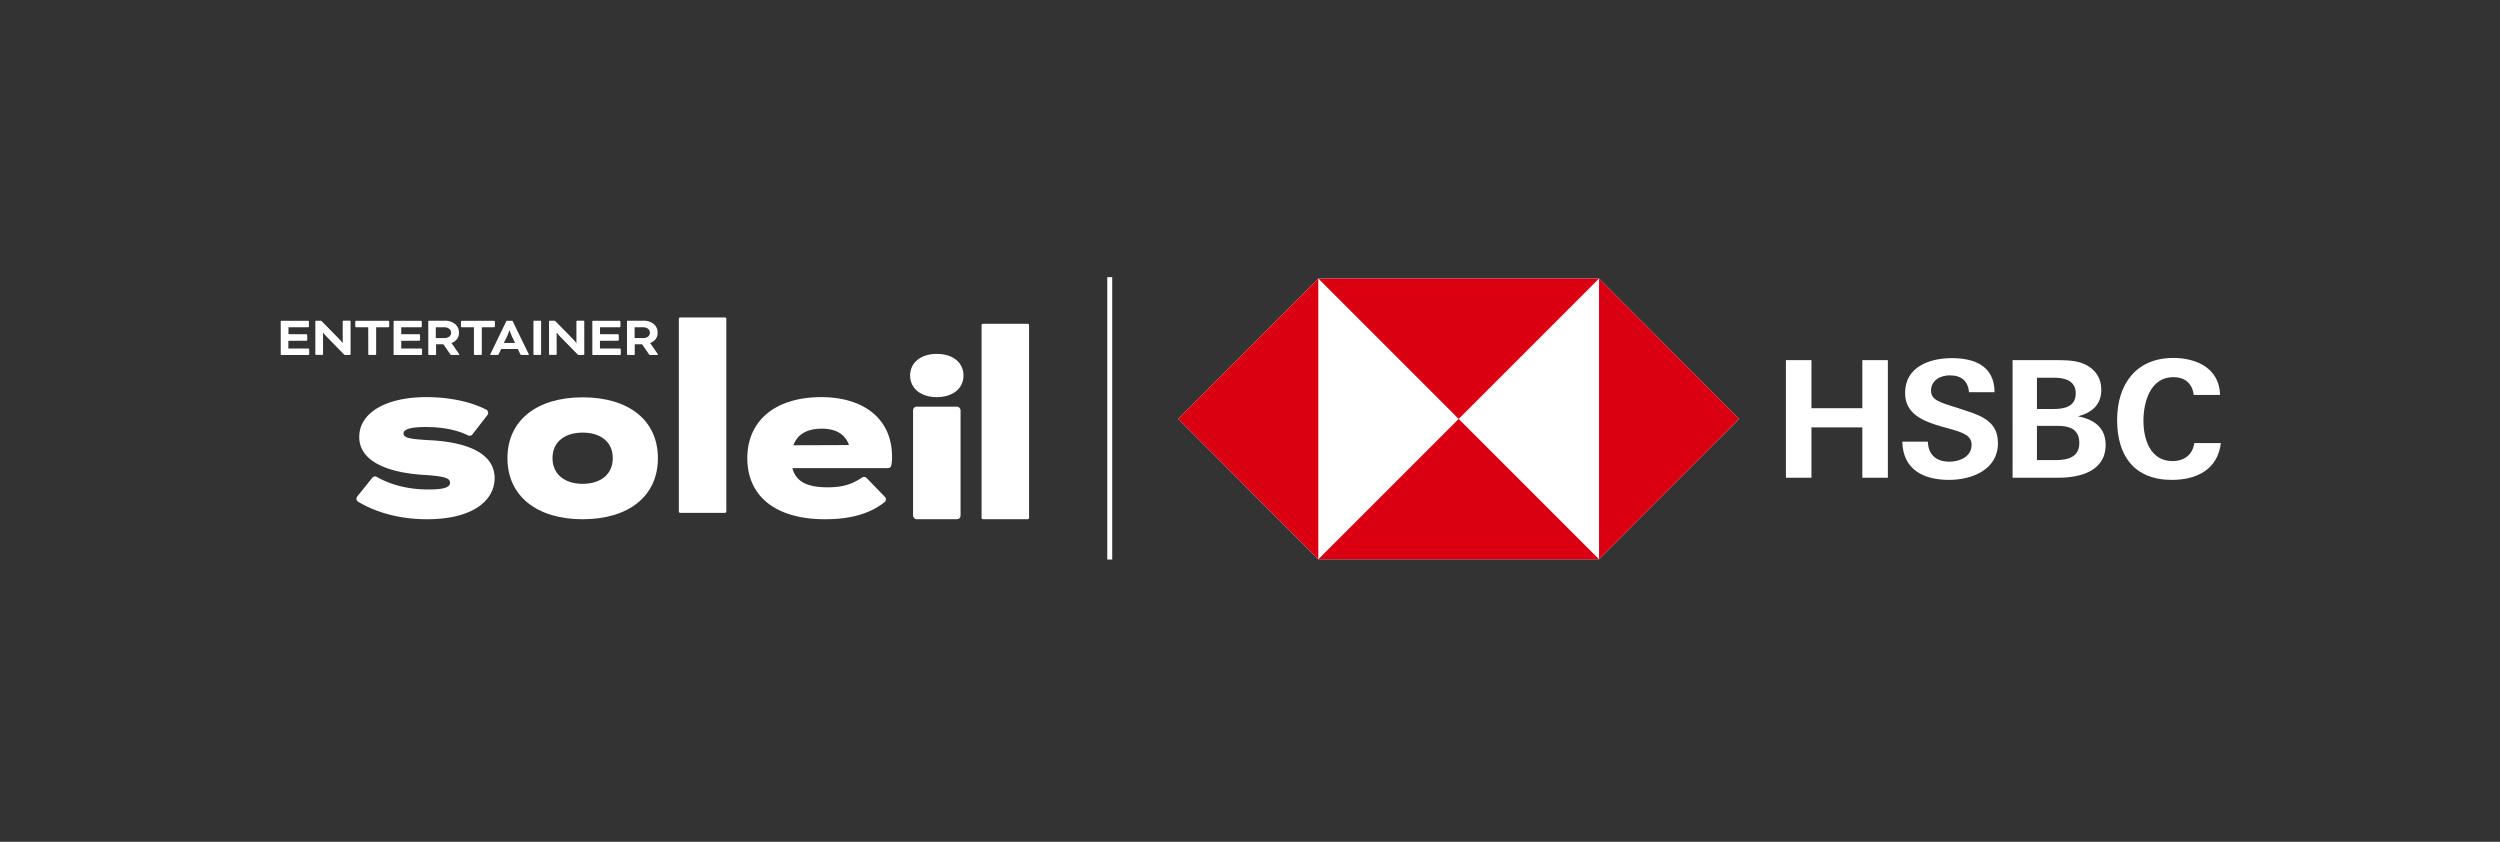 <svg id="Layer_1" data-name="Layer 1" xmlns="http://www.w3.org/2000/svg" viewBox="0 0 1262.8 425.2">
    <rect x="0" y="0" width="1262.8" height="425.2" fill="#333333" stroke="none"/>
    <defs>
        <style>.cls-1{fill:#fff;}.cls-2{fill:#db0011;}.cls-3{fill:none;}</style>
    </defs>
    <polygon class="cls-1"
             points="807.7 140.7 665.9 140.7 595.1 211.6 665.9 282.5 807.7 282.5 878.5 211.6 807.7 140.7"/>
    <polygon class="cls-2" points="878.5 211.6 807.7 140.7 807.7 282.5 878.5 211.6"/>
    <polygon class="cls-2" points="736.8 211.6 807.7 140.7 665.9 140.7 736.8 211.6"/>
    <polygon class="cls-2" points="595.1 211.6 665.9 282.5 665.9 140.7 595.1 211.6"/>
    <polygon class="cls-2" points="736.8 211.6 665.9 282.5 807.7 282.5 736.8 211.6"/>
    <path class="cls-1" d="M940.7,215.9H915v25.4H902.1V181.9H915v24.3h25.7V181.9h12.9v59.4H940.7Z"/>
    <path class="cls-1"
          d="M984.5,242.4c-12.8,0-23.3-5.1-23.6-19.3h12.9c.2,6.3,3.9,10.1,10.9,10.1,5.3,0,11.2-2.6,11.2-8.5,0-4.6-4-6.1-10.7-8l-4.3-1.2c-9.4-2.7-18.6-6.3-18.6-17,0-13.2,12.3-17.6,23.6-17.6,11.6,0,21.5,4,21.6,17.2H994.6c-.5-5.4-3.6-8.5-9.7-8.5-4.8,0-9.5,2.5-9.5,7.8,0,4.4,3.9,5.7,12.3,8.3l4.9,1.6c10.2,3.2,16.6,6.7,16.6,16.6C1009.2,237.2,996.1,242.4,984.5,242.4Z"/>
    <path class="cls-1"
          d="M1016.5,181.9h20.6c6.5,0,9.1.2,11.7.7,7.2,1.6,12.6,6.3,12.6,14.3,0,7.6-4.8,11.6-11.8,13.4,8,1.5,14,5.6,14,14.4,0,13.5-13.3,16.6-23.7,16.6h-23.3V181.9Zm20.6,24.7c5.7,0,11.4-1.1,11.4-8,0-6.2-5.4-7.8-10.6-7.8h-9v15.8Zm1.3,25.8c6,0,11.9-1.4,11.9-8.6s-5.1-8.7-11.2-8.7h-10.2v17.3Z"/>
    <path class="cls-1"
          d="M1097.1,242.4c-19.1,0-27.7-12.2-27.7-30.3,0-17.9,9.5-31.3,28.4-31.3,11.8,0,23.3,5.3,23.6,18.7h-13.3c-.7-5.9-4.6-9-10.3-9-11.6,0-15.1,12.5-15.1,22s3.5,20.4,14.7,20.4c5.8,0,10.1-3.1,11-9.1h13.4C1120.2,237.3,1109.4,242.4,1097.1,242.4Z"/>
    <rect class="cls-1" x="559.3" y="140" width="2.5" height="142.63"/>
    <rect class="cls-3" width="1262.9" height="425.2"/>
    <rect class="cls-1" x="495.81" y="163.55" width="23.99" height="98.7" rx="0.66"/>
    <rect class="cls-1" x="342.89" y="160.35" width="23.99" height="98.7" rx="0.66"/>
    <path class="cls-1"
          d="M217,222.35c-8.68-.5-13.17-.93-13.17-3.36,0-2.66,5.4-3.29,11.21-3.29,8.43,0,15.71,1.41,21.35,4.21a1.81,1.81,0,0,0,2.23-.47l7.6-9.81a1.82,1.82,0,0,0-.63-2.73c-7.85-4-18.56-6.3-30.24-6.3-20.72,0-33.89,8.08-33.89,20.12,0,13.16,16.33,18.26,33,19.18,9.28.63,12.87,1.43,12.87,3.89,0,2.66-4,3.46-11,3.46-11,0-19.69-2.76-26-6.34a1.75,1.75,0,0,0-2.28.42l-7.6,9.46a1.77,1.77,0,0,0,.45,2.63c8.25,5,20.16,8.86,34.76,8.86,23.28,0,34.19-9.51,34.19-20.85C249.71,228.57,235.31,223.28,217,222.35Z"/>
    <path class="cls-1"
          d="M294.32,200.7c-23.18,0-38,11.64-38,30.73s14.82,30.85,38,30.85,38-11.64,38-30.85S317.49,200.7,294.32,200.7Zm0,43.69c-8.81,0-15.23-4.59-15.23-13s6.42-12.87,15.23-12.87,15.2,4.49,15.2,12.87S303.2,244.39,294.32,244.39Z"/>
    <path class="cls-1"
          d="M414.86,200.6c-23.08,0-37.37,11.74-37.37,30.83,0,19.31,14.39,30.85,39.2,30.85,12,0,22.22-2.36,30.17-8.68A1.77,1.77,0,0,0,447,251l-9.25-9.56a1.83,1.83,0,0,0-2.31-.23c-4.91,3.31-9.61,4.94-17.43,4.94-9.88,0-15.93-2.63-17.76-9.68h48.21a1.76,1.76,0,0,0,1.75-1.4,20.77,20.77,0,0,0,.38-4.22C450.6,210.71,435.28,200.6,414.86,200.6Zm-14.1,24.31c2.06-5.72,7.15-8.38,14.3-8.38,7.35,0,11.84,2.86,13.79,8.28Z"/>
    <path class="cls-1"
          d="M459.72,189.67c0-6.63,5.52-10.92,13.48-10.92s13.48,4.29,13.48,10.92-5.51,10.93-13.48,10.93S459.72,196.31,459.72,189.67Z"/>
    <rect class="cls-1" x="461.21" y="205.4" width="23.99" height="56.87" rx="1.79"/>
    <path class="cls-1"
          d="M154.83,172.1l-9.18.05v3.91h10.12a.58.58,0,0,1,.41.41v2.47a.35.35,0,0,1-.12.26.36.36,0,0,1-.26.11H142.12a.32.32,0,0,1-.23-.08.43.43,0,0,1-.09-.26V162.41a.39.39,0,0,1,.09-.26.26.26,0,0,1,.23-.12h13.51a.4.4,0,0,1,.26.15.36.36,0,0,1,.14.25v2.48a.4.4,0,0,1-.11.26.42.42,0,0,1-.26.14h-9.95v3.51h9.09a.45.45,0,0,1,.26.14.42.42,0,0,1,.14.26v2.47a.34.34,0,0,1-.12.26A.38.38,0,0,1,154.83,172.1Z"/>
    <path class="cls-1"
          d="M176.71,179.28H174l-8.8-9a12.31,12.31,0,0,1-.87-.95l-.77-.92-.29-.34h-.09v10.84a.48.48,0,0,1-.08.26c0,.06-.12.08-.23.08H159.6c-.12,0-.19,0-.23-.08a.51.51,0,0,1-.09-.26V162.38a.48.48,0,0,1,.09-.26.27.27,0,0,1,.23-.12h2.64l8.72,8.86c.17.17.48.51.94,1a11.84,11.84,0,0,1,.81.94l.29.38h.11V162.35a.35.35,0,0,1,.12-.26.34.34,0,0,1,.26-.12h3.22a.37.37,0,0,1,.26.12.38.38,0,0,1,.11.26v16.56a.38.38,0,0,1-.11.26A.36.36,0,0,1,176.71,179.28Z"/>
    <path class="cls-1"
          d="M186,165.31h-6.15a.42.42,0,0,1-.26-.14.45.45,0,0,1-.14-.26v-2.48a.4.4,0,0,1,.14-.25.4.4,0,0,1,.26-.15h16.33a.4.4,0,0,1,.26.15.36.36,0,0,1,.14.25v2.48a.39.39,0,0,1-.14.26.42.42,0,0,1-.26.14H190v13.63a.38.38,0,0,1-.11.26.35.35,0,0,1-.26.08h-3.22a.34.34,0,0,1-.26-.08.35.35,0,0,1-.12-.26Z"/>
    <path class="cls-1"
          d="M211.84,172.1l-9.17.05v3.91h10.12a.4.4,0,0,1,.26.15.36.36,0,0,1,.14.26v2.47a.34.34,0,0,1-.11.26.38.38,0,0,1-.26.11H199.13a.36.36,0,0,1-.23-.08.5.5,0,0,1-.08-.26V162.41a.45.45,0,0,1,.08-.26.28.28,0,0,1,.23-.12h13.52a.42.42,0,0,1,.26.15.4.4,0,0,1,.14.25v2.48a.4.4,0,0,1-.11.26.45.45,0,0,1-.26.14h-10v3.51h9.08a.54.54,0,0,1,.41.4v2.47a.34.34,0,0,1-.12.26A.38.38,0,0,1,211.84,172.1Z"/>
    <path class="cls-1"
          d="M216.33,178.94l0-16.56a.48.48,0,0,1,.09-.26.26.26,0,0,1,.23-.12h8a7.85,7.85,0,0,1,5.17,1.64,5.44,5.44,0,0,1,2,4.43,5.06,5.06,0,0,1-1,3.22,6.25,6.25,0,0,1-2.81,2v.06a7.94,7.94,0,0,1,.92,1.15l2.9,4.26a.54.54,0,0,1,.17.34c0,.14-.07.2-.23.2h-3.82a.56.56,0,0,1-.46-.28l-3.51-5.12h-3.71v5.06a.51.51,0,0,1-.09.26c0,.06-.11.08-.23.08h-3.22c-.11,0-.19,0-.23-.08A.59.59,0,0,1,216.33,178.94Zm8-13.63-4.2,0v5.46h4.17a4.13,4.13,0,0,0,2.59-.71,2.55,2.55,0,0,0,0-4A4.1,4.1,0,0,0,224.38,165.31Z"/>
    <path class="cls-1"
          d="M239.39,165.31h-6.15a.4.4,0,0,1-.26-.14.42.42,0,0,1-.15-.26v-2.48a.59.59,0,0,1,.41-.4h16.33a.42.42,0,0,1,.26.15.4.4,0,0,1,.14.25v2.48a.51.51,0,0,1-.4.4h-6.21v13.63a.35.35,0,0,1-.12.26.34.34,0,0,1-.26.08h-3.22a.35.35,0,0,1-.26-.08.38.38,0,0,1-.11-.26Z"/>
    <path class="cls-1"
          d="M262.82,178.91l-1.29-2.62h-8.4l-1.23,2.62a.62.62,0,0,1-.61.37h-3.42c-.15,0-.23-.06-.23-.2a.7.7,0,0,1,.12-.34l8.1-16.71h3L267,178.74a.7.7,0,0,1,.12.34c0,.14-.08.2-.23.2h-3.42A.62.62,0,0,1,262.82,178.91Zm-6.75-8.86-1.59,3.17h5.7L258.62,170c-.13-.29-.31-.73-.54-1.33-.06-.15-.12-.3-.17-.46l-.18-.47-.11-.33-.17-.49h-.18A23.56,23.56,0,0,1,256.07,170.05Z"/>
    <path class="cls-1"
          d="M273.32,162.38v16.56a.51.51,0,0,1-.09.26c0,.06-.11.08-.23.08h-3.22c-.11,0-.19,0-.23-.08a.51.51,0,0,1-.09-.26V162.38a.48.48,0,0,1,.09-.26.27.27,0,0,1,.23-.12H273a.27.27,0,0,1,.23.12A.48.48,0,0,1,273.32,162.38Z"/>
    <path class="cls-1"
          d="M294.8,179.28H292l-8.8-9a12.31,12.31,0,0,1-.87-.95l-.77-.92-.29-.34h-.09v10.84a.48.48,0,0,1-.08.26c0,.06-.12.08-.23.08h-3.22c-.12,0-.19,0-.23-.08a.51.51,0,0,1-.09-.26V162.38a.48.48,0,0,1,.09-.26.27.27,0,0,1,.23-.12h2.64l8.72,8.86c.17.17.48.51.94,1a11.84,11.84,0,0,1,.81.94l.29.38h.11V162.35a.35.35,0,0,1,.12-.26.34.34,0,0,1,.26-.12h3.22a.37.37,0,0,1,.26.12.38.38,0,0,1,.11.26v16.56a.38.38,0,0,1-.11.26A.36.36,0,0,1,294.8,179.28Z"/>
    <path class="cls-1"
          d="M312.22,172.1l-9.17.05v3.91h10.12a.54.54,0,0,1,.4.41v2.47a.38.38,0,0,1-.11.26.4.4,0,0,1-.26.11H299.51a.36.36,0,0,1-.23-.08.42.42,0,0,1-.08-.26V162.41a.38.38,0,0,1,.08-.26.28.28,0,0,1,.23-.12H313a.6.6,0,0,1,.4.4v2.48a.37.37,0,0,1-.12.26.4.4,0,0,1-.26.14h-9.94v3.51h9.08a.42.42,0,0,1,.26.14.38.38,0,0,1,.14.26v2.47a.33.33,0,0,1-.11.26A.4.4,0,0,1,312.22,172.1Z"/>
    <path class="cls-1"
          d="M316.71,178.94l0-16.56a.56.56,0,0,1,.08-.26A.28.28,0,0,1,317,162h8a7.87,7.87,0,0,1,5.17,1.64,5.44,5.44,0,0,1,2,4.43,5.06,5.06,0,0,1-1,3.22,6.23,6.23,0,0,1-2.82,2v.06a6.77,6.77,0,0,1,.92,1.15l2.91,4.26a.6.6,0,0,1,.17.34c0,.14-.08.2-.23.2h-3.82a.55.55,0,0,1-.46-.28l-3.51-5.12h-3.71v5.06a.51.51,0,0,1-.09.26c0,.06-.11.08-.23.08H317c-.11,0-.19,0-.23-.08A.48.48,0,0,1,316.71,178.94Zm8.05-13.63-4.2,0v5.46h4.17a4.13,4.13,0,0,0,2.59-.71,2.57,2.57,0,0,0,0-4A4.12,4.12,0,0,0,324.76,165.31Z"/>
</svg>
